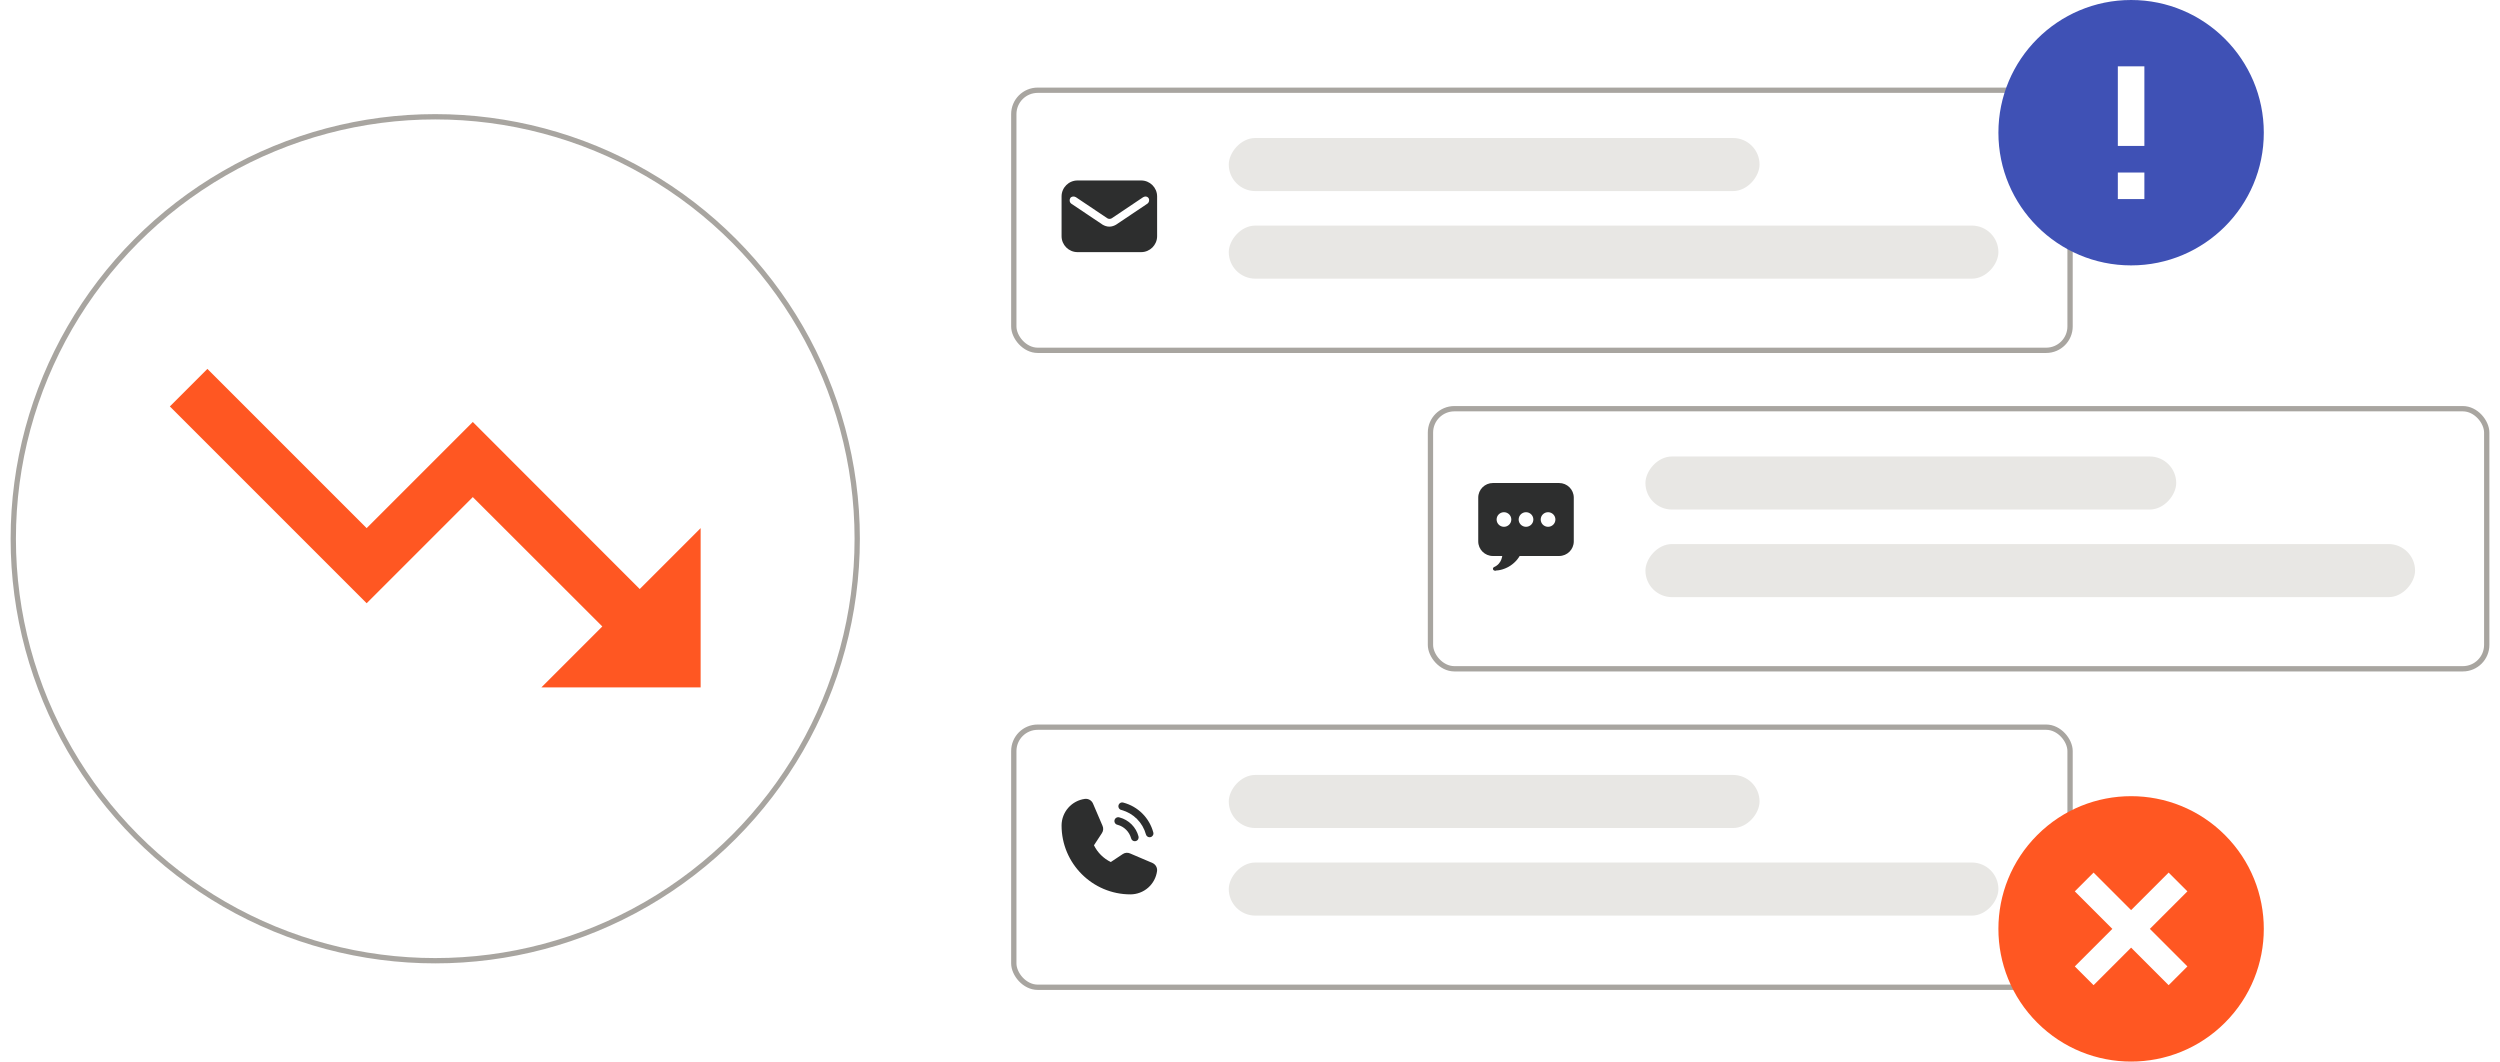 <svg width="942" height="400" viewBox="0 0 942 400" fill="none" xmlns="http://www.w3.org/2000/svg">
<g filter="url(#filter0_d_13_242)">
<rect x="381" y="29" width="400" height="100" rx="10" fill="white"/>
<rect x="382" y="30" width="398" height="98" rx="9" stroke="#A8A5A0" stroke-width="2"/>
</g>
<path d="M430 68H406C402.7 68 400 70.7 400 74V89C400 92.3 402.7 95 406 95H430C433.3 95 436 92.3 436 89V74C436 70.7 433.3 68 430 68ZM432.4 76.7L420.55 84.65C419.8 85.1 418.9 85.4 418 85.4C417.1 85.4 416.2 85.1 415.45 84.65L403.6 76.7C403 76.25 402.85 75.35 403.3 74.6C403.75 74 404.65 73.85 405.4 74.3L417.25 82.25C417.7 82.55 418.45 82.55 418.9 82.25L430.75 74.3C431.5 73.85 432.4 74 432.85 74.75C433.15 75.35 433 76.25 432.4 76.7Z" fill="#2D2E2E"/>
<rect width="200" height="20" rx="10" transform="matrix(-1 0 0 1 663 52)" fill="#E8E7E4"/>
<rect width="290" height="20" rx="10" transform="matrix(-1 0 0 1 753 85)" fill="#E8E7E4"/>
<g filter="url(#filter1_d_13_242)">
<rect x="538" y="149" width="400" height="100" rx="10" fill="white"/>
<rect x="539" y="150" width="398" height="98" rx="9" stroke="#A8A5A0" stroke-width="2"/>
</g>
<path d="M566.155 207.296C566.255 209.409 565.957 212.315 562.984 213.672L563.231 214.986C567.242 214.986 571.676 212.344 573.383 207.894L566.155 207.296Z" fill="#2D2E2E"/>
<path d="M563.231 215C563.613 215 563.923 214.692 563.923 214.312C563.923 213.933 563.613 213.625 563.231 213.625C562.849 213.625 562.539 213.933 562.539 214.312C562.539 214.692 562.849 215 563.231 215Z" fill="#2D2E2E"/>
<path d="M587.462 182H562.538C559.48 182 557 184.463 557 187.5V204C557 207.037 559.48 209.5 562.538 209.5H587.462C590.52 209.5 593 207.037 593 204V187.5C593 184.463 590.52 182 587.462 182ZM575 198.5C573.47 198.5 572.231 197.269 572.231 195.75C572.231 194.231 573.47 193 575 193C576.53 193 577.769 194.231 577.769 195.75C577.769 197.269 576.53 198.5 575 198.5ZM583.308 198.5C581.778 198.5 580.538 197.269 580.538 195.75C580.538 194.231 581.778 193 583.308 193C584.838 193 586.077 194.231 586.077 195.75C586.077 197.269 584.838 198.5 583.308 198.5ZM566.692 198.5C565.162 198.5 563.923 197.269 563.923 195.75C563.923 194.231 565.162 193 566.692 193C568.222 193 569.462 194.231 569.462 195.75C569.462 197.269 568.222 198.5 566.692 198.5Z" fill="#2D2E2E"/>
<rect width="200" height="20" rx="10" transform="matrix(-1 0 0 1 820 172)" fill="#E8E7E4"/>
<rect width="290" height="20" rx="10" transform="matrix(-1 0 0 1 910 205)" fill="#E8E7E4"/>
<g filter="url(#filter2_d_13_242)">
<rect x="381" y="269" width="400" height="100" rx="10" fill="white"/>
<rect x="382" y="270" width="398" height="98" rx="9" stroke="#A8A5A0" stroke-width="2"/>
</g>
<path d="M434.251 325.174L425.797 321.569C425.361 321.373 424.882 321.292 424.405 321.333C423.929 321.374 423.471 321.536 423.075 321.803L418.55 324.814C415.792 323.474 413.559 321.254 412.204 318.504V318.504L415.197 313.925C415.462 313.528 415.624 313.072 415.668 312.596C415.713 312.121 415.637 311.642 415.449 311.203L411.826 302.749C411.573 302.178 411.145 301.702 410.604 301.391C410.062 301.08 409.436 300.949 408.815 301.018C406.381 301.337 404.145 302.529 402.524 304.372C400.902 306.216 400.005 308.586 400 311.041C400 325.354 411.646 337 425.959 337C428.414 336.995 430.784 336.098 432.628 334.476C434.471 332.855 435.663 330.619 435.982 328.185C436.051 327.564 435.92 326.938 435.609 326.396C435.298 325.855 434.822 325.427 434.251 325.174Z" fill="#2D2E2E"/>
<path d="M422.606 305.218C424.801 305.818 426.802 306.98 428.411 308.589C430.02 310.198 431.182 312.199 431.782 314.394C431.862 314.702 432.041 314.975 432.292 315.171C432.543 315.367 432.852 315.474 433.17 315.476C433.298 315.475 433.426 315.457 433.549 315.422C433.732 315.374 433.904 315.29 434.054 315.174C434.205 315.059 434.331 314.915 434.425 314.75C434.519 314.586 434.579 314.404 434.602 314.216C434.625 314.028 434.61 313.837 434.558 313.655C433.837 310.967 432.421 308.515 430.453 306.547C428.485 304.579 426.034 303.163 423.345 302.442C423.157 302.374 422.957 302.345 422.757 302.358C422.557 302.371 422.362 302.426 422.185 302.518C422.007 302.611 421.851 302.739 421.726 302.896C421.601 303.052 421.509 303.233 421.458 303.426C421.406 303.62 421.396 303.822 421.427 304.019C421.458 304.217 421.529 304.407 421.637 304.575C421.745 304.744 421.887 304.888 422.054 304.999C422.221 305.109 422.409 305.184 422.606 305.218V305.218Z" fill="#2D2E2E"/>
<path d="M421.11 310.789C422.33 311.123 423.442 311.769 424.337 312.664C425.231 313.558 425.877 314.67 426.211 315.891C426.288 316.2 426.467 316.475 426.718 316.671C426.97 316.867 427.28 316.973 427.6 316.972C427.722 316.973 427.844 316.955 427.96 316.918C428.145 316.872 428.319 316.789 428.471 316.675C428.624 316.561 428.752 316.417 428.847 316.252C428.943 316.087 429.005 315.905 429.029 315.716C429.053 315.527 429.039 315.335 428.988 315.151C428.532 313.438 427.632 311.875 426.379 310.622C425.125 309.368 423.562 308.468 421.849 308.013C421.661 307.944 421.46 307.916 421.261 307.929C421.061 307.942 420.866 307.996 420.689 308.089C420.511 308.181 420.355 308.31 420.23 308.466C420.104 308.623 420.013 308.803 419.962 308.997C419.91 309.19 419.899 309.392 419.93 309.59C419.961 309.788 420.033 309.977 420.141 310.146C420.249 310.314 420.391 310.459 420.558 310.569C420.724 310.68 420.913 310.755 421.11 310.789V310.789Z" fill="#2D2E2E"/>
<rect width="200" height="20" rx="10" transform="matrix(-1 0 0 1 663 292)" fill="#E8E7E4"/>
<rect width="290" height="20" rx="10" transform="matrix(-1 0 0 1 753 325)" fill="#E8E7E4"/>
<g filter="url(#filter3_d_13_242)">
<circle cx="164" cy="199" r="160" fill="white"/>
<circle cx="164" cy="199" r="159" stroke="#A8A5A0" stroke-width="2"/>
</g>
<path d="M204 259L226.95 236.05L178.15 187.3L138.15 227.3L64 153.15L78.15 139L138.15 199L178.15 159L241.05 221.95L264 199V259H204Z" fill="#FF5722"/>
<path d="M803 100C775.385 100 753 77.615 753 50C753 22.385 775.385 0 803 0C830.615 0 853 22.385 853 50C853 77.615 830.615 100 803 100ZM798 65V75H808V65H798ZM798 25V55H808V25H798Z" fill="#3F51B5"/>
<path d="M838.356 385.356C818.829 404.882 787.172 404.882 767.645 385.356C748.118 365.829 748.118 334.172 767.645 314.645C787.172 295.118 818.829 295.118 838.356 314.645C857.882 334.172 857.882 365.829 838.356 385.356ZM795.929 350L781.787 364.143L788.858 371.214L803 357.071L817.143 371.214L824.214 364.143L810.071 350L824.214 335.858L817.143 328.787L803 342.929L788.858 328.787L781.787 335.858L795.929 350Z" fill="#FF5722"/>
<defs>
<filter id="filter0_d_13_242" x="377" y="29" width="408" height="108" filterUnits="userSpaceOnUse" color-interpolation-filters="sRGB">
<feFlood flood-opacity="0" result="BackgroundImageFix"/>
<feColorMatrix in="SourceAlpha" type="matrix" values="0 0 0 0 0 0 0 0 0 0 0 0 0 0 0 0 0 0 127 0" result="hardAlpha"/>
<feOffset dy="4"/>
<feGaussianBlur stdDeviation="2"/>
<feComposite in2="hardAlpha" operator="out"/>
<feColorMatrix type="matrix" values="0 0 0 0 0 0 0 0 0 0 0 0 0 0 0 0 0 0 0.25 0"/>
<feBlend mode="normal" in2="BackgroundImageFix" result="effect1_dropShadow_13_242"/>
<feBlend mode="normal" in="SourceGraphic" in2="effect1_dropShadow_13_242" result="shape"/>
</filter>
<filter id="filter1_d_13_242" x="534" y="149" width="408" height="108" filterUnits="userSpaceOnUse" color-interpolation-filters="sRGB">
<feFlood flood-opacity="0" result="BackgroundImageFix"/>
<feColorMatrix in="SourceAlpha" type="matrix" values="0 0 0 0 0 0 0 0 0 0 0 0 0 0 0 0 0 0 127 0" result="hardAlpha"/>
<feOffset dy="4"/>
<feGaussianBlur stdDeviation="2"/>
<feComposite in2="hardAlpha" operator="out"/>
<feColorMatrix type="matrix" values="0 0 0 0 0 0 0 0 0 0 0 0 0 0 0 0 0 0 0.25 0"/>
<feBlend mode="normal" in2="BackgroundImageFix" result="effect1_dropShadow_13_242"/>
<feBlend mode="normal" in="SourceGraphic" in2="effect1_dropShadow_13_242" result="shape"/>
</filter>
<filter id="filter2_d_13_242" x="377" y="269" width="408" height="108" filterUnits="userSpaceOnUse" color-interpolation-filters="sRGB">
<feFlood flood-opacity="0" result="BackgroundImageFix"/>
<feColorMatrix in="SourceAlpha" type="matrix" values="0 0 0 0 0 0 0 0 0 0 0 0 0 0 0 0 0 0 127 0" result="hardAlpha"/>
<feOffset dy="4"/>
<feGaussianBlur stdDeviation="2"/>
<feComposite in2="hardAlpha" operator="out"/>
<feColorMatrix type="matrix" values="0 0 0 0 0 0 0 0 0 0 0 0 0 0 0 0 0 0 0.25 0"/>
<feBlend mode="normal" in2="BackgroundImageFix" result="effect1_dropShadow_13_242"/>
<feBlend mode="normal" in="SourceGraphic" in2="effect1_dropShadow_13_242" result="shape"/>
</filter>
<filter id="filter3_d_13_242" x="0" y="39" width="328" height="328" filterUnits="userSpaceOnUse" color-interpolation-filters="sRGB">
<feFlood flood-opacity="0" result="BackgroundImageFix"/>
<feColorMatrix in="SourceAlpha" type="matrix" values="0 0 0 0 0 0 0 0 0 0 0 0 0 0 0 0 0 0 127 0" result="hardAlpha"/>
<feOffset dy="4"/>
<feGaussianBlur stdDeviation="2"/>
<feComposite in2="hardAlpha" operator="out"/>
<feColorMatrix type="matrix" values="0 0 0 0 0 0 0 0 0 0 0 0 0 0 0 0 0 0 0.25 0"/>
<feBlend mode="normal" in2="BackgroundImageFix" result="effect1_dropShadow_13_242"/>
<feBlend mode="normal" in="SourceGraphic" in2="effect1_dropShadow_13_242" result="shape"/>
</filter>
</defs>
</svg>
